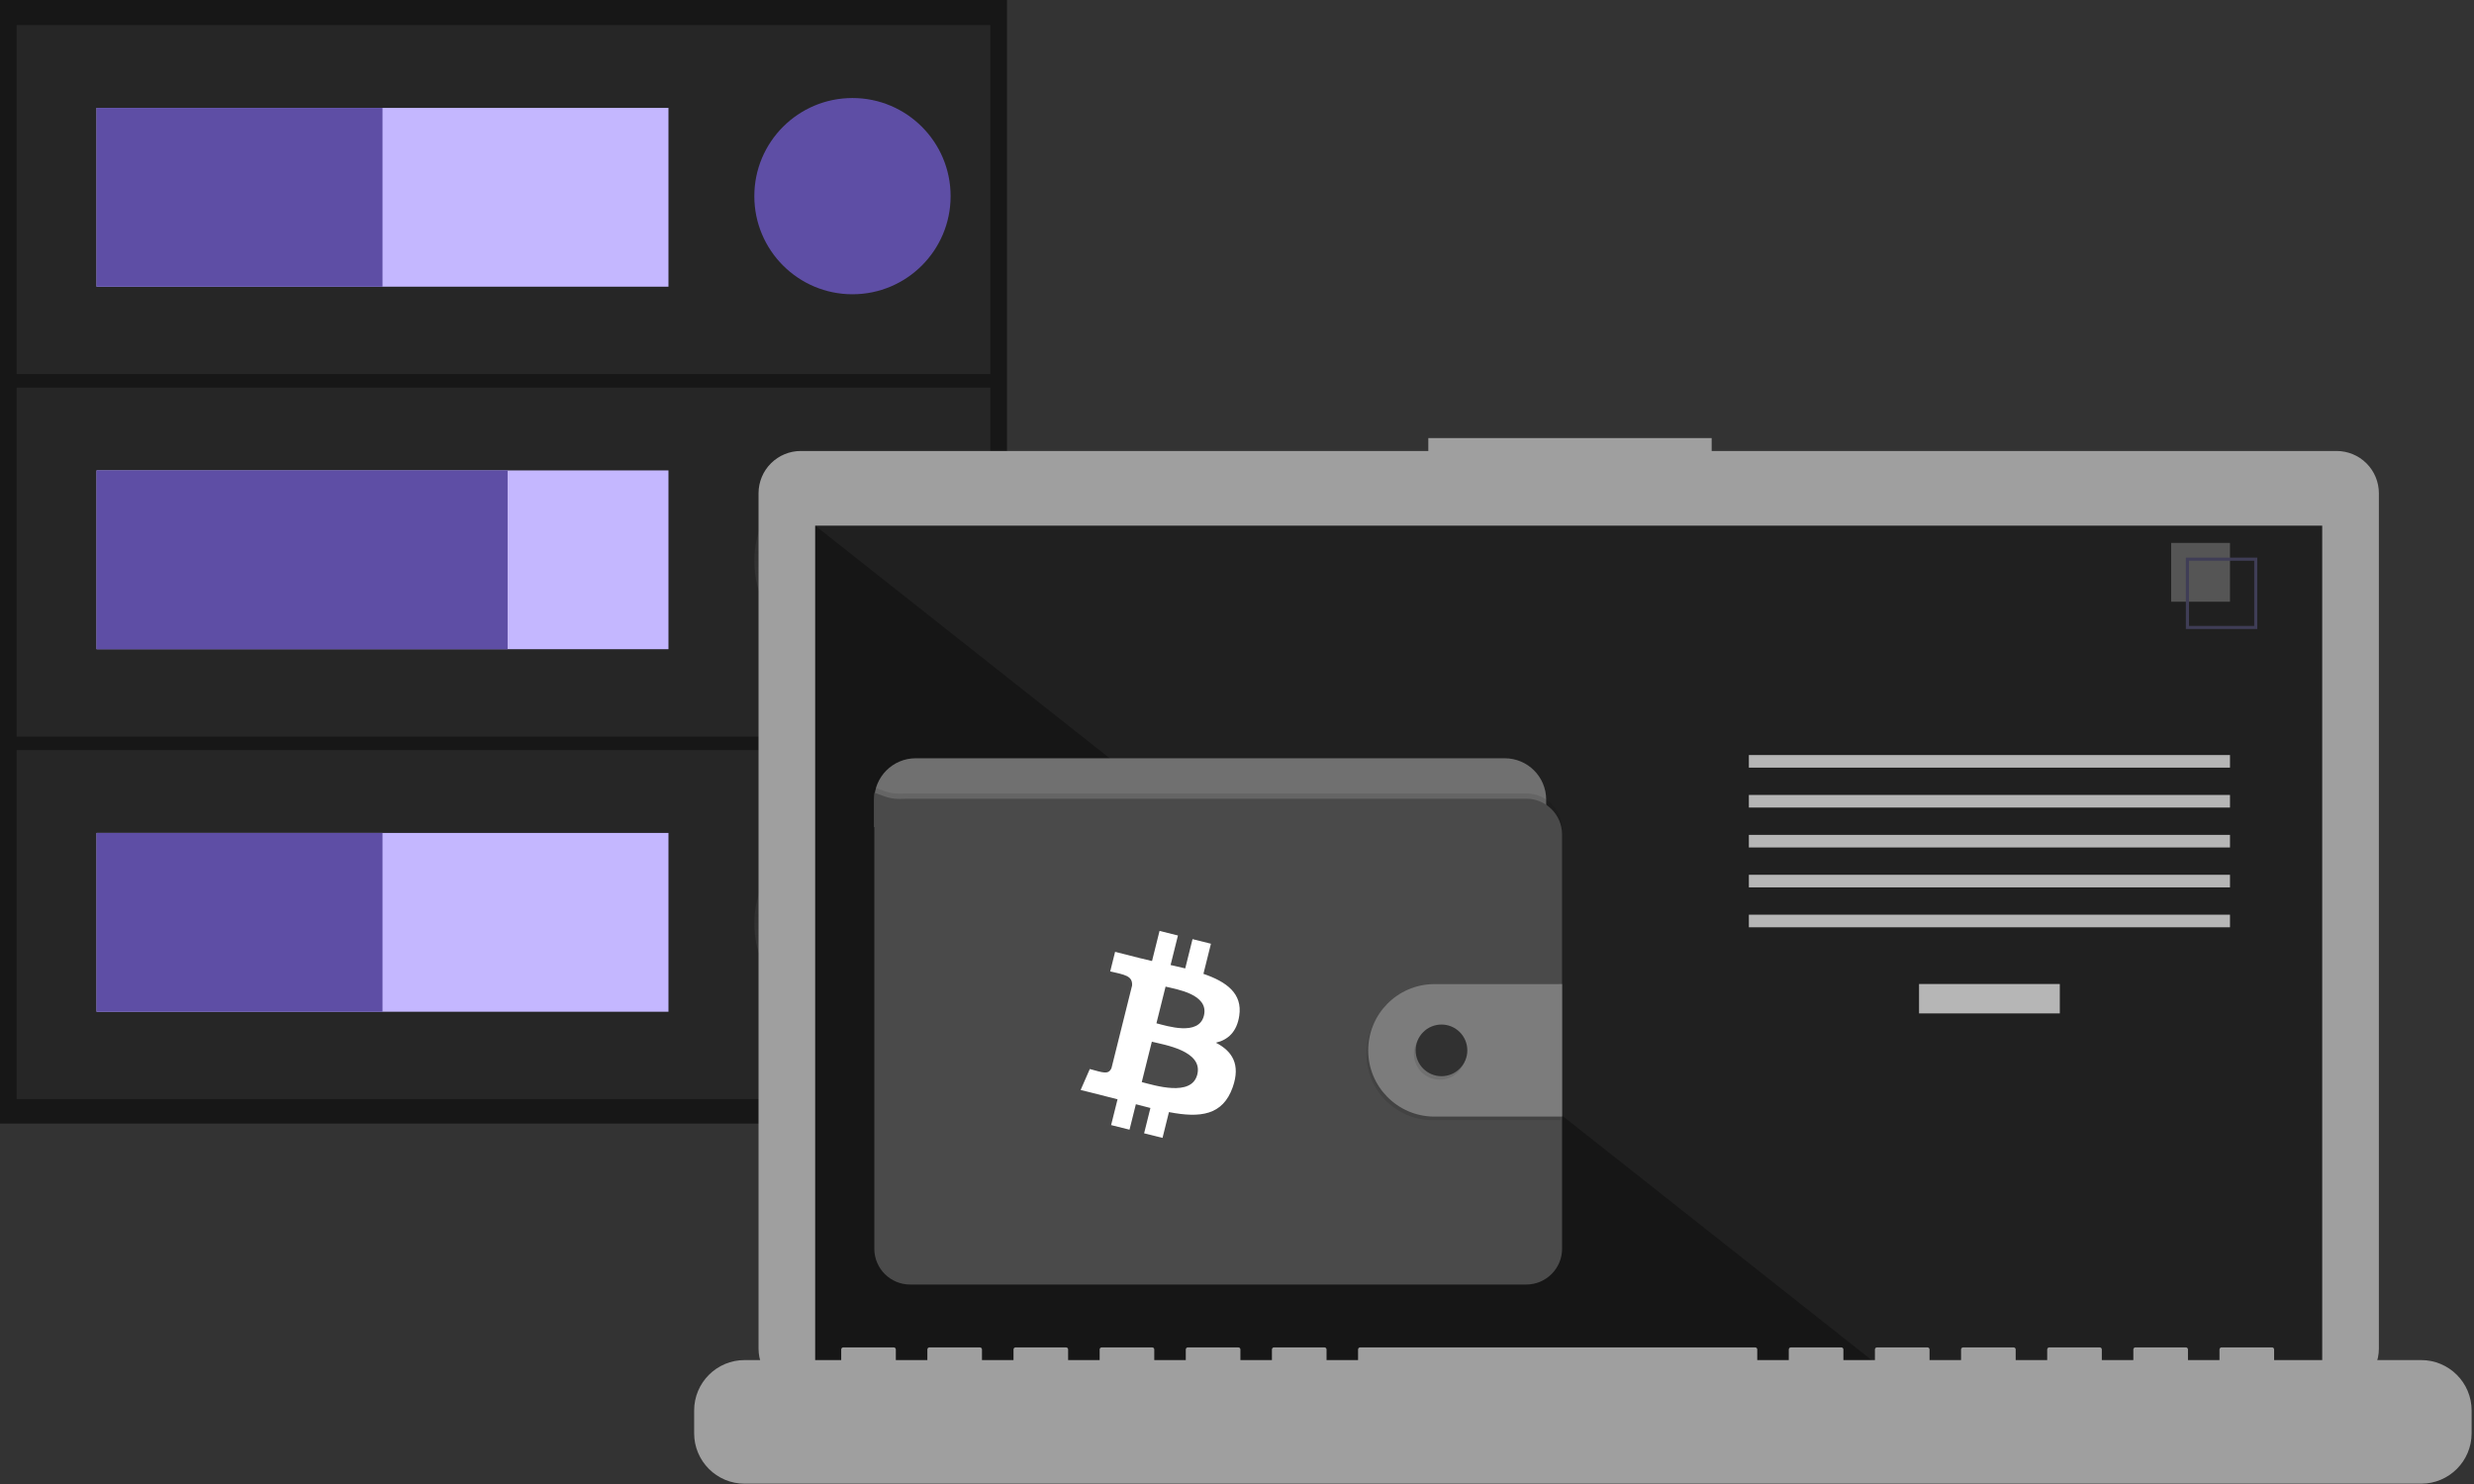 <?xml version="1.0" encoding="UTF-8"?>
<svg width="200px" height="120px" viewBox="0 0 200 120" version="1.1" xmlns="http://www.w3.org/2000/svg" xmlns:xlink="http://www.w3.org/1999/xlink">
    <rect x="0" y="0" width="200" height="120" fill="#333333" stroke="none"/>
    <!-- Generator: Sketch 63.1 (92452) - https://sketch.com -->
    <title>LoopIn_Dark_02</title>
    <desc>Created with Sketch.</desc>
    <defs>
        <linearGradient x1="50%" y1="100%" x2="50%" y2="0%" id="linearGradient-1">
            <stop stop-color="#808080" stop-opacity="0.25" offset="0%"></stop>
            <stop stop-color="#808080" stop-opacity="0.12" offset="54%"></stop>
            <stop stop-color="#808080" stop-opacity="0.1" offset="100%"></stop>
        </linearGradient>
    </defs>
    <g id="Loopv0.3" stroke="none" stroke-width="1" fill="none" fill-rule="evenodd">
        <g id="Illustrations" transform="translate(-618, -732)" fill-rule="nonzero">
            <g id="LoopIn_Dark_02" transform="translate(618, 732)">
                <g id="Group-2">
                    <rect id="Rectangle" fill="#171717" x="0" y="0" width="81.403" height="90.855"></rect>
                    <rect id="Rectangle" fill="#262626" x="1.345" y="60.66" width="78.712" height="28.216"></rect>
                    <rect id="Rectangle" fill="#C4B7FF" x="7.806" y="67.353" width="46.233" height="14.458"></rect>
                    <circle id="Oval" fill="#6C63FF" cx="68.914" cy="74.489" r="7.36"></circle>
                    <rect id="Rectangle" fill="#262626" x="1.345" y="31.345" width="78.712" height="28.216"></rect>
                    <rect id="Rectangle" fill="#C4B7FF" x="7.806" y="38.038" width="46.233" height="14.458"></rect>
                    <circle id="Oval" fill="#6C63FF" cx="68.914" cy="45.176" r="7.36"></circle>
                    <rect id="Rectangle" fill="#262626" x="1.345" y="2.03" width="78.712" height="28.216"></rect>
                    <rect id="Rectangle" fill="#C4B7FF" x="7.806" y="8.725" width="46.233" height="14.458"></rect>
                    <rect id="Rectangle" fill="#5E4EA5" x="7.806" y="67.353" width="23.116" height="14.458"></rect>
                    <rect id="Rectangle" fill="#5E4EA5" x="7.806" y="38.038" width="33.23" height="14.458"></rect>
                    <rect id="Rectangle" fill="#5E4EA5" x="7.806" y="8.725" width="23.116" height="14.458"></rect>
                    <circle id="Oval" fill="#5E4EA5" cx="68.914" cy="15.861" r="7.934"></circle>
                    <circle id="Oval" fill="url(#linearGradient-1)" cx="68.914" cy="45.372" r="7.934"></circle>
                    <circle id="Oval" fill="url(#linearGradient-1)" cx="68.914" cy="74.685" r="7.934"></circle>
                </g>
                <g id="Group-16" transform="translate(55.804, 34.675)">
                    <g id="Group-29" transform="translate(0.311, 0.751)">
                        <g id="Group">
                            <path d="M132.777,1.041 L82.258,1.041 L82.258,0 L59.351,0 L59.351,1.041 L8.623,1.041 C7.717,1.041 6.848,1.401 6.207,2.042 C5.566,2.683 5.206,3.552 5.206,4.458 L5.206,73.635 C5.206,74.541 5.566,75.41 6.207,76.051 C6.848,76.692 7.717,77.052 8.623,77.052 L132.777,77.052 C134.665,77.052 136.195,75.522 136.195,73.635 L136.195,4.458 C136.195,3.552 135.835,2.683 135.194,2.042 C134.553,1.401 133.684,1.041 132.777,1.041 Z" id="Path" fill="#9F9F9F"></path>
                            <rect id="Rectangle" fill="#202020" x="9.788" y="7.08" width="121.826" height="68.722"></rect>
                            <polygon id="Path" fill="#000000" opacity="0.307" points="96.773 75.803 9.788 75.803 9.788 7.081"></polygon>
                            <g id="Group-24" transform="translate(16.89, 38.618)" fill="#3F3D56">
                                <path d="M14.567,29.133 C8.675,29.133 3.364,25.584 1.109,20.141 C-1.145,14.698 0.101,8.433 4.267,4.267 C8.433,0.101 14.698,-1.145 20.141,1.109 C25.584,3.364 29.133,8.675 29.133,14.567 C29.124,22.608 22.608,29.124 14.567,29.133 L14.567,29.133 Z M14.567,0.191 C6.627,0.191 0.191,6.627 0.191,14.567 C0.191,22.506 6.627,28.943 14.567,28.943 C22.506,28.943 28.943,22.506 28.943,14.567 C28.934,6.631 22.503,0.2 14.567,0.191 L14.567,0.191 Z" id="Shape"></path>
                            </g>
                            <rect id="Rectangle" fill="#B6B6B6" x="99.022" y="44.143" width="11.38" height="2.378"></rect>
                            <rect id="Rectangle" fill="#B6B6B6" x="85.264" y="25.629" width="38.895" height="1.019"></rect>
                            <rect id="Rectangle" fill="#B6B6B6" x="85.264" y="28.856" width="38.895" height="1.019"></rect>
                            <rect id="Rectangle" fill="#B6B6B6" x="85.264" y="32.084" width="38.895" height="1.019"></rect>
                            <rect id="Rectangle" fill="#B6B6B6" x="85.264" y="35.311" width="38.895" height="1.019"></rect>
                            <rect id="Rectangle" fill="#B6B6B6" x="85.264" y="38.538" width="38.895" height="1.019"></rect>
                            <rect id="Rectangle" fill="#555555" x="119.403" y="8.475" width="4.756" height="4.756"></rect>
                            <path d="M126.367,15.438 L120.592,15.438 L120.592,9.664 L126.367,9.664 L126.367,15.438 Z M120.843,15.187 L126.116,15.187 L126.116,9.915 L120.843,9.915 L120.843,15.187 Z" id="Shape" fill="#3F3D56"></path>
                            <path d="M139.615,74.553 L127.726,74.553 L127.726,73.696 C127.726,73.651 127.708,73.608 127.676,73.576 C127.644,73.544 127.601,73.527 127.556,73.527 L123.48,73.527 C123.435,73.527 123.391,73.544 123.36,73.576 C123.328,73.608 123.31,73.651 123.31,73.696 L123.31,74.553 L120.762,74.553 L120.762,73.696 C120.762,73.651 120.744,73.608 120.712,73.576 C120.681,73.544 120.637,73.527 120.592,73.527 L116.516,73.527 C116.471,73.527 116.428,73.544 116.396,73.576 C116.364,73.608 116.346,73.651 116.346,73.696 L116.346,74.553 L113.798,74.553 L113.798,73.696 C113.798,73.651 113.78,73.608 113.749,73.576 C113.717,73.544 113.674,73.527 113.629,73.527 L109.552,73.527 C109.507,73.527 109.464,73.544 109.432,73.576 C109.4,73.608 109.382,73.651 109.382,73.696 L109.382,74.553 L106.835,74.553 L106.835,73.696 C106.835,73.651 106.817,73.608 106.785,73.576 C106.753,73.544 106.71,73.527 106.665,73.527 L102.588,73.527 C102.543,73.527 102.5,73.544 102.468,73.576 C102.436,73.608 102.419,73.651 102.419,73.696 L102.419,74.553 L99.871,74.553 L99.871,73.696 C99.871,73.651 99.853,73.608 99.821,73.576 C99.789,73.544 99.746,73.527 99.701,73.527 L95.625,73.527 C95.58,73.527 95.536,73.544 95.504,73.576 C95.473,73.608 95.455,73.651 95.455,73.696 L95.455,74.553 L92.907,74.553 L92.907,73.696 C92.907,73.651 92.889,73.608 92.857,73.576 C92.825,73.544 92.782,73.527 92.737,73.527 L88.661,73.527 C88.616,73.527 88.573,73.544 88.541,73.576 C88.509,73.608 88.491,73.651 88.491,73.696 L88.491,74.553 L85.943,74.553 L85.943,73.696 C85.943,73.651 85.925,73.608 85.893,73.576 C85.862,73.544 85.818,73.527 85.773,73.527 L53.842,73.527 C53.797,73.527 53.754,73.544 53.722,73.576 C53.69,73.608 53.672,73.651 53.672,73.696 L53.672,74.553 L51.124,74.553 L51.124,73.696 C51.124,73.651 51.106,73.608 51.075,73.576 C51.043,73.544 51,73.527 50.954,73.527 L46.878,73.527 C46.833,73.527 46.79,73.544 46.758,73.576 C46.726,73.608 46.708,73.651 46.708,73.696 L46.708,74.553 L44.161,74.553 L44.161,73.696 C44.161,73.651 44.143,73.608 44.111,73.576 C44.079,73.544 44.036,73.527 43.991,73.527 L39.914,73.527 C39.869,73.527 39.826,73.544 39.794,73.576 C39.762,73.608 39.744,73.651 39.744,73.696 L39.744,74.553 L37.197,74.553 L37.197,73.696 C37.197,73.651 37.179,73.608 37.147,73.576 C37.115,73.544 37.072,73.527 37.027,73.527 L32.951,73.527 C32.906,73.527 32.862,73.544 32.83,73.576 C32.799,73.608 32.781,73.651 32.781,73.696 L32.781,74.553 L30.233,74.553 L30.233,73.696 C30.233,73.651 30.215,73.608 30.183,73.576 C30.151,73.544 30.108,73.527 30.063,73.527 L25.987,73.527 C25.942,73.527 25.899,73.544 25.867,73.576 C25.835,73.608 25.817,73.651 25.817,73.696 L25.817,74.553 L23.269,74.553 L23.269,73.696 C23.269,73.651 23.251,73.608 23.219,73.576 C23.188,73.544 23.144,73.527 23.099,73.527 L19.023,73.527 C18.978,73.527 18.935,73.544 18.903,73.576 C18.871,73.608 18.853,73.651 18.853,73.696 L18.853,74.553 L16.305,74.553 L16.305,73.696 C16.305,73.651 16.288,73.608 16.256,73.576 C16.224,73.544 16.181,73.527 16.136,73.527 L12.059,73.527 C12.014,73.527 11.971,73.544 11.939,73.576 C11.907,73.608 11.889,73.651 11.889,73.696 L11.889,74.553 L4.076,74.553 C1.825,74.553 0,76.378 0,78.629 L0,80.473 C0,82.724 1.825,84.549 4.076,84.549 L139.615,84.549 C141.867,84.549 143.692,82.724 143.692,80.473 L143.692,78.629 C143.692,76.378 141.867,74.553 139.615,74.553 Z" id="Path" fill="#9F9F9F"></path>
                        </g>
                        <g id="Group" transform="translate(14.563, 25.89)">
                            <path d="M34.19,18.694 C34.834,18.776 35.502,18.828 36.118,18.628 C36.215,18.598 36.322,18.531 36.312,18.434 C36.305,18.399 36.29,18.366 36.269,18.337 C36.036,17.989 35.841,17.617 35.686,17.227 C35.68,17.207 35.667,17.189 35.65,17.177 C35.63,17.17 35.608,17.17 35.588,17.177 C35.303,17.252 35.058,17.435 34.775,17.514 C34.631,17.553 34.481,17.565 34.333,17.547 C34.204,17.532 34.03,17.426 33.913,17.44 C33.979,17.864 34.14,18.26 34.19,18.694 Z" id="Path" fill="#6C63FF"></path>
                            <path d="M46.364,17.619 C46.788,17.327 47.228,17.022 47.478,16.572 C47.496,16.545 47.507,16.514 47.509,16.482 C47.504,16.45 47.492,16.42 47.473,16.394 C47.234,16.015 46.927,15.684 46.567,15.417 C46.379,15.549 46.209,15.706 46.062,15.883 C45.955,15.995 45.66,16.174 45.657,16.346 C45.657,16.443 45.77,16.556 45.822,16.637 C45.893,16.742 45.96,16.849 46.024,16.958 C46.061,17.011 46.398,17.597 46.364,17.619 Z" id="Path" fill="#6C63FF"></path>
                            <path d="M36.713,19.994 C36.721,20.094 36.693,20.193 36.636,20.275 C36.59,20.321 36.534,20.354 36.472,20.372 C35.572,20.695 34.531,20.293 33.633,20.61 C33.448,20.675 33.273,20.769 33.088,20.831 C32.867,20.898 32.639,20.938 32.408,20.952 C32.091,20.982 31.771,21.001 31.453,21.01 C31.211,21.027 30.968,21.006 30.733,20.947 C30.495,20.886 30.294,20.727 30.18,20.509 C30.131,20.413 30.122,20.301 30.153,20.197 C30.167,20.162 30.187,20.129 30.212,20.1 C30.273,20.032 30.344,19.974 30.424,19.928 L30.755,19.715 C30.91,19.605 31.079,19.516 31.257,19.449 C31.388,19.406 31.527,19.388 31.66,19.352 C32.125,19.216 32.48,18.847 32.81,18.493 L33.261,18.012 C33.303,17.959 33.356,17.916 33.417,17.887 C33.48,17.866 33.546,17.86 33.611,17.868 C34.049,17.899 34.471,18.041 34.839,18.28 C34.933,18.35 35.035,18.41 35.142,18.459 C35.406,18.561 35.745,18.484 35.989,18.354 C36.104,18.292 36.079,18.257 36.128,18.146 C36.176,18.035 36.295,17.964 36.398,18.065 C36.429,18.1 36.451,18.142 36.462,18.188 C36.559,18.508 36.522,18.853 36.522,19.189 C36.519,19.241 36.526,19.294 36.541,19.344 C36.566,19.395 36.596,19.443 36.63,19.488 C36.637,19.5 36.643,19.512 36.648,19.525 C36.708,19.673 36.73,19.834 36.713,19.994 Z" id="Path" fill="#514E7F"></path>
                            <path d="M36.713,19.994 C36.721,20.094 36.693,20.193 36.636,20.275 C36.59,20.321 36.534,20.354 36.472,20.372 C35.572,20.695 34.531,20.293 33.633,20.61 C33.448,20.675 33.273,20.769 33.088,20.831 C32.867,20.898 32.639,20.938 32.408,20.952 C32.091,20.982 31.771,21.001 31.453,21.01 C31.211,21.027 30.968,21.006 30.733,20.947 C30.495,20.886 30.294,20.727 30.18,20.509 C30.131,20.413 30.122,20.301 30.153,20.197 C30.167,20.162 30.187,20.129 30.212,20.1 C30.265,20.21 30.302,20.356 30.335,20.408 C30.426,20.565 30.579,20.676 30.757,20.712 C30.888,20.72 31.02,20.703 31.145,20.662 C31.961,20.461 32.828,20.458 33.611,20.152 C33.88,20.046 34.136,19.905 34.419,19.841 C34.702,19.777 35.002,19.794 35.293,19.77 C35.753,19.733 36.199,19.594 36.652,19.522 C36.711,19.672 36.732,19.834 36.713,19.994 L36.713,19.994 Z" id="Path" fill="#464353"></path>
                            <path d="M48.425,17.56 C48.382,17.901 48.166,18.195 47.928,18.445 C47.69,18.694 47.421,18.919 47.232,19.206 C46.999,19.562 46.894,20.004 46.591,20.305 C46.475,20.415 46.344,20.508 46.203,20.582 C46.044,20.675 45.877,20.752 45.703,20.812 C45.25,20.957 44.763,20.924 44.29,20.889 C44.137,20.887 43.985,20.858 43.841,20.802 C43.776,20.769 43.714,20.731 43.655,20.688 C43.537,20.615 43.437,20.515 43.364,20.396 C43.328,20.332 43.318,20.256 43.336,20.185 C43.363,20.106 43.409,20.035 43.471,19.979 C43.577,19.868 43.691,19.765 43.812,19.671 C43.979,19.564 44.128,19.433 44.257,19.283 C44.336,19.164 44.394,19.033 44.429,18.894 C44.498,18.652 44.54,18.403 44.554,18.152 C44.554,17.985 44.571,17.818 44.606,17.655 C44.677,17.398 44.868,17.169 44.846,16.904 C44.838,16.866 44.841,16.827 44.856,16.791 C44.879,16.762 44.91,16.743 44.945,16.735 C45.094,16.676 45.25,16.64 45.409,16.627 C45.571,16.616 45.729,16.678 45.841,16.796 C45.907,16.876 45.95,16.991 46.047,17.022 C46.095,17.035 46.146,17.037 46.195,17.027 C46.434,17.003 46.686,16.973 46.875,16.819 C47.051,16.661 47.153,16.437 47.156,16.2 C47.156,16.112 47.116,16.02 47.253,16.006 C47.356,15.992 47.438,16.103 47.49,16.171 C47.679,16.425 47.874,16.69 47.944,16.998 C47.972,16.988 48.001,16.982 48.031,16.982 C48.154,16.981 48.269,17.04 48.341,17.14 C48.418,17.265 48.448,17.414 48.425,17.56 L48.425,17.56 Z" id="Path" fill="#514E7F"></path>
                            <path d="M48.425,17.56 C48.382,17.901 48.166,18.195 47.928,18.445 C47.69,18.694 47.421,18.919 47.232,19.206 C46.999,19.562 46.894,20.004 46.591,20.305 C46.475,20.415 46.344,20.508 46.203,20.582 C46.044,20.675 45.877,20.752 45.703,20.812 C45.25,20.957 44.763,20.924 44.29,20.889 C44.137,20.887 43.985,20.858 43.841,20.802 C43.776,20.769 43.714,20.731 43.655,20.688 C43.537,20.615 43.437,20.515 43.364,20.396 C43.455,20.353 43.554,20.329 43.655,20.327 C43.865,20.338 44.018,20.536 44.219,20.597 C44.506,20.684 44.791,20.482 45.081,20.413 C45.271,20.368 45.47,20.38 45.657,20.316 C45.813,20.256 45.957,20.168 46.083,20.058 C46.256,19.934 46.409,19.786 46.539,19.619 C46.646,19.451 46.736,19.272 46.806,19.086 C46.959,18.728 47.139,18.383 47.345,18.053 C47.376,18 47.413,17.952 47.455,17.909 C47.501,17.867 47.552,17.838 47.604,17.801 C47.798,17.655 47.878,17.413 47.946,17.176 C47.965,17.104 47.991,17.034 48.023,16.967 C48.146,16.966 48.262,17.025 48.333,17.126 C48.416,17.254 48.449,17.408 48.425,17.56 L48.425,17.56 Z" id="Path" fill="#464353"></path>
                            <path d="M54.316,4.553 L54.316,3.347 C54.316,1.498 52.817,0 50.969,0 L3.348,0 C1.499,0 0,1.498 0,3.347 L0,5.57 L54.316,4.553 Z" id="Path" fill="#707070"></path>
                            <path d="M55.602,5.736 L55.602,39.232 C55.602,40 55.297,40.737 54.753,41.28 C54.21,41.823 53.473,42.128 52.705,42.128 L2.898,42.128 C1.299,42.127 0.003,40.831 0.003,39.232 L0.003,2.359 C1.43,2.889 1.43,2.889 2.898,2.845 L52.705,2.845 C54.303,2.845 55.599,4.138 55.602,5.736 Z" id="Path" fill="#000000" opacity="0.1"></path>
                            <path d="M55.602,6.162 L55.602,39.658 C55.602,41.258 54.304,42.554 52.705,42.554 L2.898,42.554 C1.299,42.554 0.003,41.257 0.003,39.658 L0.003,2.785 C1.43,3.314 1.43,3.314 2.898,3.27 L52.705,3.27 C54.303,3.27 55.599,4.564 55.602,6.162 Z" id="Path" fill="#4A4A4A"></path>
                            <path d="M55.46,18.546 L55.46,29.258 L45.072,29.258 C42.142,29.218 39.787,26.832 39.787,23.902 C39.787,20.972 42.142,18.585 45.072,18.546 L55.46,18.546 Z" id="Path" fill="#000000" opacity="0.1"></path>
                            <path d="M55.602,18.26 L55.602,28.974 L45.213,28.974 C42.283,28.935 39.929,26.548 39.929,23.618 C39.929,20.688 42.283,18.302 45.213,18.262 L55.602,18.26 Z" id="Path" fill="#7C7C7C"></path>
                            <circle id="Oval" fill="#000000" opacity="0.1" cx="45.711" cy="23.902" r="2.088"></circle>
                            <circle id="Oval" fill="#313131" cx="45.853" cy="23.619" r="2.088"></circle>
                        </g>
                        <path d="M37.114,56.486 L37.114,54.366 C37.532,54.376 37.941,54.376 38.329,54.376 L38.329,56.486 L39.863,56.486 L39.863,54.336 C42.432,54.197 44.15,53.55 44.379,51.13 C44.558,49.188 43.642,48.321 42.188,47.973 C43.064,47.525 43.622,46.728 43.493,45.403 C43.323,43.591 41.835,42.983 39.863,42.814 L39.863,40.304 L38.329,40.304 L38.329,42.744 C37.931,42.744 37.522,42.754 37.114,42.764 L37.114,40.304 L35.58,40.304 L35.58,42.814 C35.017,42.831 34.36,42.823 32.503,42.814 L32.503,44.447 C33.714,44.426 34.349,44.348 34.495,45.124 L34.495,51.996 C34.402,52.612 33.909,52.523 32.812,52.504 L32.503,54.327 L33.465,54.327 C35.367,54.329 35.58,54.336 35.58,54.336 L35.58,56.486 L37.114,56.486 Z M37.144,47.614 L37.144,44.557 C38.01,44.557 40.719,44.288 40.719,46.09 C40.719,47.813 38.01,47.614 37.144,47.614 Z M37.144,52.514 L37.144,49.148 C38.18,49.148 41.351,48.859 41.351,50.831 C41.351,52.733 38.18,52.514 37.144,52.514 Z" id="b" fill="#FFFFFF" transform="translate(38.452, 48.395) rotate(14) translate(-38.452, -48.395) "></path>
                    </g>
                </g>
            </g>
        </g>
    </g>
</svg>